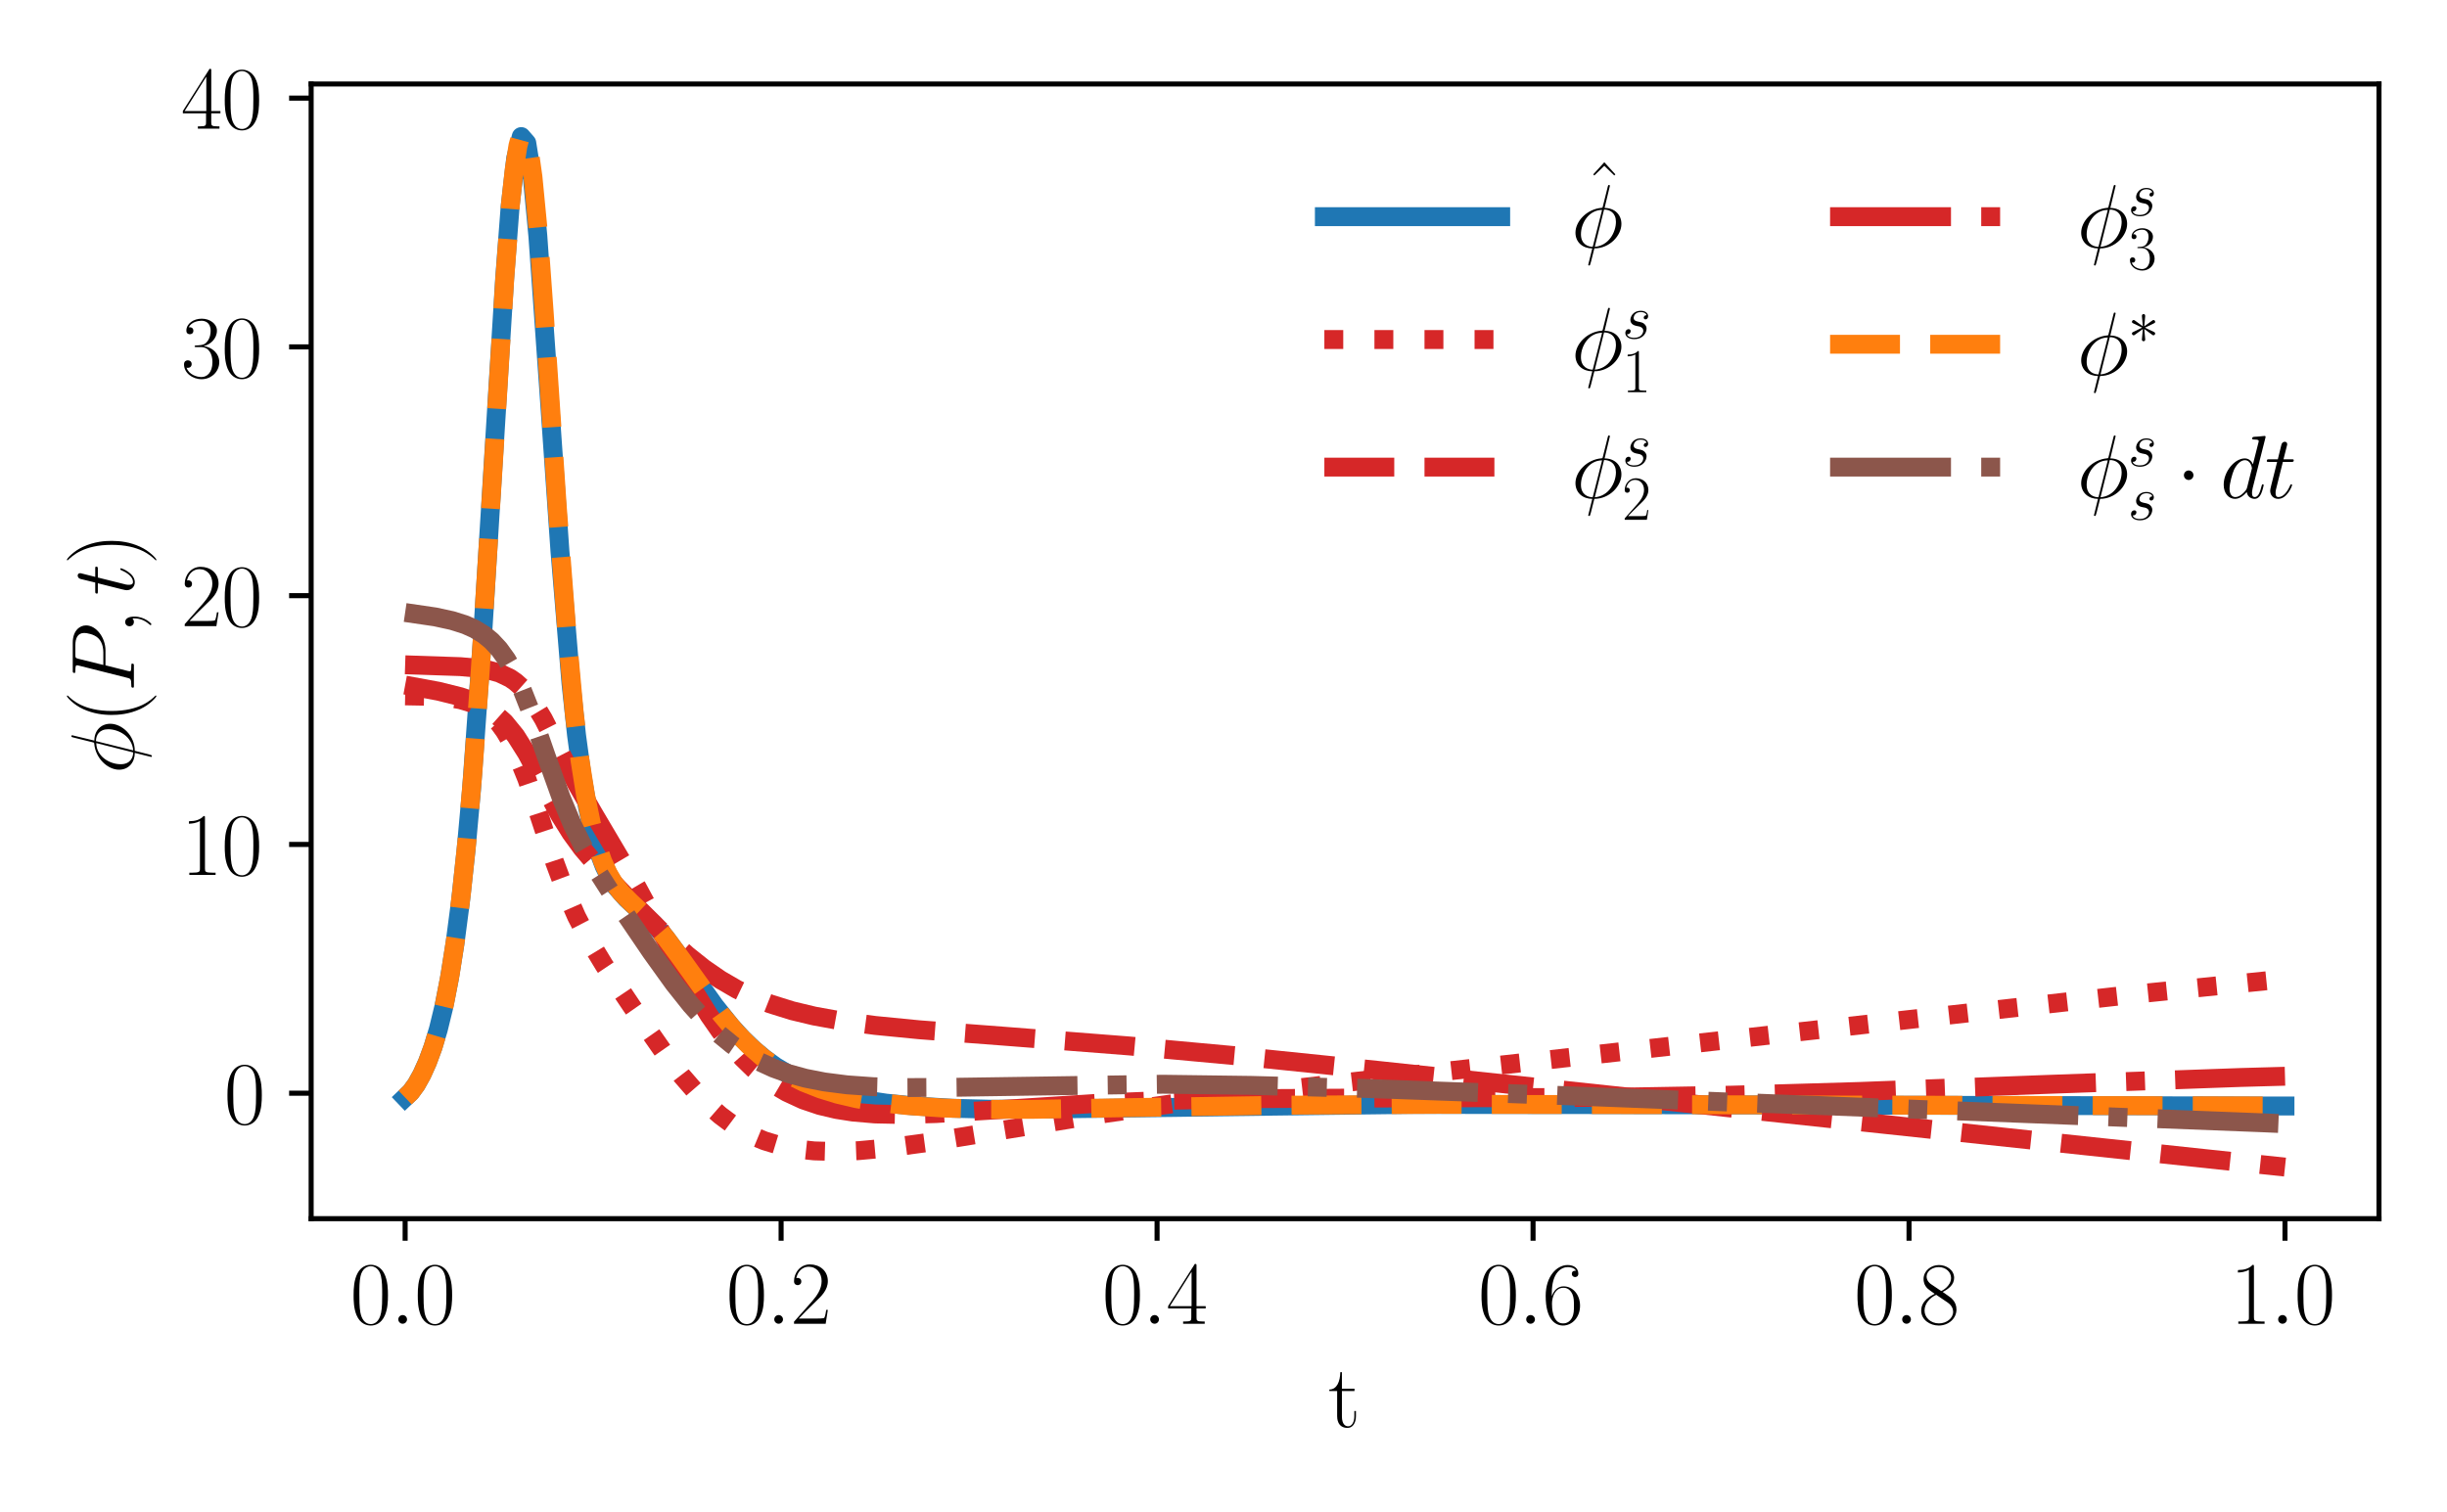 <?xml version="1.0" encoding="utf-8" standalone="no"?>
<!DOCTYPE svg PUBLIC "-//W3C//DTD SVG 1.1//EN"
  "http://www.w3.org/Graphics/SVG/1.1/DTD/svg11.dtd">
<svg xmlns:xlink="http://www.w3.org/1999/xlink" width="388.543pt" height="240.133pt" viewBox="0 0 388.543 240.133" xmlns="http://www.w3.org/2000/svg" version="1.1">
 <defs>
  <style type="text/css">*{stroke-linejoin: round; stroke-linecap: butt}</style>
 </defs>
 <g id="figure_1">
  <g id="patch_1">
   <path d="M 0 240.133 
L 388.543 240.133 
L 388.543 0 
L 0 0 
z
" style="fill: #ffffff"/>
  </g>
  <g id="axes_1">
   <g id="patch_2">
    <path d="M 49.405 193.537 
L 377.743 193.537 
L 377.743 13.341 
L 49.405 13.341 
z
" style="fill: #ffffff"/>
   </g>
   <g id="matplotlib.axis_1">
    <g id="xtick_1">
     <g id="line2d_1">
      <defs>
       <path id="m73ab86e89a" d="M 0 0 
L 0 3.5 
" style="stroke: #000000; stroke-width: 0.8"/>
      </defs>
      <g>
       <use xlink:href="#m73ab86e89a" x="64.329" y="193.537" style="stroke: #000000; stroke-width: 0.8"/>
      </g>
     </g>
     <g id="text_1">
      <!-- $\mathdefault{0.0}$ -->
      <g transform="translate(55.604 210.223) scale(0.14 -0.14)">
       <defs>
        <path id="CMR17-30" d="M 2688 2025 
C 2688 2416 2682 3080 2413 3591 
C 2176 4039 1798 4198 1466 4198 
C 1158 4198 768 4058 525 3597 
C 269 3118 243 2524 243 2025 
C 243 1661 250 1106 448 619 
C 723 -39 1216 -128 1466 -128 
C 1760 -128 2208 -7 2470 600 
C 2662 1042 2688 1559 2688 2025 
z
M 1466 -26 
C 1056 -26 813 325 723 812 
C 653 1188 653 1738 653 2096 
C 653 2588 653 2997 736 3387 
C 858 3929 1216 4096 1466 4096 
C 1728 4096 2067 3923 2189 3400 
C 2272 3036 2278 2607 2278 2096 
C 2278 1680 2278 1169 2202 792 
C 2067 95 1690 -26 1466 -26 
z
" transform="scale(0.016)"/>
        <path id="CMMI12-3a" d="M 1178 307 
C 1178 492 1024 619 870 619 
C 685 619 557 466 557 313 
C 557 128 710 0 864 0 
C 1050 0 1178 153 1178 307 
z
" transform="scale(0.016)"/>
       </defs>
       <use xlink:href="#CMR17-30" transform="scale(0.996)"/>
       <use xlink:href="#CMMI12-3a" transform="translate(45.69 0) scale(0.996)"/>
       <use xlink:href="#CMR17-30" transform="translate(72.788 0) scale(0.996)"/>
      </g>
     </g>
    </g>
    <g id="xtick_2">
     <g id="line2d_2">
      <g>
       <use xlink:href="#m73ab86e89a" x="124.027" y="193.537" style="stroke: #000000; stroke-width: 0.8"/>
      </g>
     </g>
     <g id="text_2">
      <!-- $\mathdefault{0.2}$ -->
      <g transform="translate(115.302 210.223) scale(0.14 -0.14)">
       <defs>
        <path id="CMR17-32" d="M 2669 989 
L 2554 989 
C 2490 536 2438 459 2413 420 
C 2381 369 1920 369 1830 369 
L 602 369 
C 832 619 1280 1072 1824 1597 
C 2214 1967 2669 2402 2669 3035 
C 2669 3790 2067 4224 1395 4224 
C 691 4224 262 3604 262 3030 
C 262 2780 448 2748 525 2748 
C 589 2748 781 2787 781 3010 
C 781 3207 614 3264 525 3264 
C 486 3264 448 3258 422 3245 
C 544 3790 915 4058 1306 4058 
C 1862 4058 2227 3617 2227 3035 
C 2227 2479 1901 2000 1536 1584 
L 262 146 
L 262 0 
L 2515 0 
L 2669 989 
z
" transform="scale(0.016)"/>
       </defs>
       <use xlink:href="#CMR17-30" transform="scale(0.996)"/>
       <use xlink:href="#CMMI12-3a" transform="translate(45.69 0) scale(0.996)"/>
       <use xlink:href="#CMR17-32" transform="translate(72.788 0) scale(0.996)"/>
      </g>
     </g>
    </g>
    <g id="xtick_3">
     <g id="line2d_3">
      <g>
       <use xlink:href="#m73ab86e89a" x="183.725" y="193.537" style="stroke: #000000; stroke-width: 0.8"/>
      </g>
     </g>
     <g id="text_3">
      <!-- $\mathdefault{0.4}$ -->
      <g transform="translate(175 210.223) scale(0.14 -0.14)">
       <defs>
        <path id="CMR17-34" d="M 2150 4122 
C 2150 4256 2144 4256 2029 4256 
L 128 1254 
L 128 1088 
L 1779 1088 
L 1779 457 
C 1779 224 1766 160 1318 160 
L 1197 160 
L 1197 0 
C 1402 0 1747 0 1965 0 
C 2182 0 2528 0 2733 0 
L 2733 160 
L 2611 160 
C 2163 160 2150 224 2150 457 
L 2150 1088 
L 2803 1088 
L 2803 1254 
L 2150 1254 
L 2150 4122 
z
M 1798 3703 
L 1798 1254 
L 256 1254 
L 1798 3703 
z
" transform="scale(0.016)"/>
       </defs>
       <use xlink:href="#CMR17-30" transform="scale(0.996)"/>
       <use xlink:href="#CMMI12-3a" transform="translate(45.69 0) scale(0.996)"/>
       <use xlink:href="#CMR17-34" transform="translate(72.788 0) scale(0.996)"/>
      </g>
     </g>
    </g>
    <g id="xtick_4">
     <g id="line2d_4">
      <g>
       <use xlink:href="#m73ab86e89a" x="243.423" y="193.537" style="stroke: #000000; stroke-width: 0.8"/>
      </g>
     </g>
     <g id="text_4">
      <!-- $\mathdefault{0.6}$ -->
      <g transform="translate(234.697 210.223) scale(0.14 -0.14)">
       <defs>
        <path id="CMR17-36" d="M 678 2176 
C 678 3690 1395 4032 1811 4032 
C 1946 4032 2272 4009 2400 3776 
C 2298 3776 2106 3776 2106 3553 
C 2106 3381 2246 3323 2336 3323 
C 2394 3323 2566 3348 2566 3560 
C 2566 3954 2246 4179 1805 4179 
C 1043 4179 243 3390 243 1984 
C 243 253 966 -128 1478 -128 
C 2099 -128 2688 427 2688 1283 
C 2688 2081 2170 2662 1517 2662 
C 1126 2662 838 2407 678 1960 
L 678 2176 
z
M 1478 25 
C 691 25 691 1200 691 1436 
C 691 1896 909 2560 1504 2560 
C 1613 2560 1926 2560 2138 2120 
C 2253 1870 2253 1609 2253 1289 
C 2253 944 2253 690 2118 434 
C 1978 171 1773 25 1478 25 
z
" transform="scale(0.016)"/>
       </defs>
       <use xlink:href="#CMR17-30" transform="scale(0.996)"/>
       <use xlink:href="#CMMI12-3a" transform="translate(45.69 0) scale(0.996)"/>
       <use xlink:href="#CMR17-36" transform="translate(72.788 0) scale(0.996)"/>
      </g>
     </g>
    </g>
    <g id="xtick_5">
     <g id="line2d_5">
      <g>
       <use xlink:href="#m73ab86e89a" x="303.121" y="193.537" style="stroke: #000000; stroke-width: 0.8"/>
      </g>
     </g>
     <g id="text_5">
      <!-- $\mathdefault{0.8}$ -->
      <g transform="translate(294.395 210.223) scale(0.14 -0.14)">
       <defs>
        <path id="CMR17-38" d="M 1741 2264 
C 2144 2467 2554 2773 2554 3263 
C 2554 3841 1990 4179 1472 4179 
C 890 4179 378 3759 378 3180 
C 378 3021 416 2747 666 2505 
C 730 2442 998 2251 1171 2130 
C 883 1983 211 1634 211 934 
C 211 279 838 -128 1459 -128 
C 2144 -128 2720 362 2720 1010 
C 2720 1590 2330 1857 2074 2029 
L 1741 2264 
z
M 902 2822 
C 851 2854 595 3051 595 3351 
C 595 3739 998 4032 1459 4032 
C 1965 4032 2336 3676 2336 3262 
C 2336 2669 1670 2331 1638 2331 
C 1632 2331 1626 2331 1574 2370 
L 902 2822 
z
M 2080 1519 
C 2176 1449 2483 1240 2483 851 
C 2483 381 2010 25 1472 25 
C 890 25 448 438 448 940 
C 448 1443 838 1862 1280 2060 
L 2080 1519 
z
" transform="scale(0.016)"/>
       </defs>
       <use xlink:href="#CMR17-30" transform="scale(0.996)"/>
       <use xlink:href="#CMMI12-3a" transform="translate(45.69 0) scale(0.996)"/>
       <use xlink:href="#CMR17-38" transform="translate(72.788 0) scale(0.996)"/>
      </g>
     </g>
    </g>
    <g id="xtick_6">
     <g id="line2d_6">
      <g>
       <use xlink:href="#m73ab86e89a" x="362.818" y="193.537" style="stroke: #000000; stroke-width: 0.8"/>
      </g>
     </g>
     <g id="text_6">
      <!-- $\mathdefault{1.0}$ -->
      <g transform="translate(354.093 210.223) scale(0.14 -0.14)">
       <defs>
        <path id="CMR17-31" d="M 1702 4058 
C 1702 4192 1696 4192 1606 4192 
C 1357 3916 979 3827 621 3827 
C 602 3827 570 3827 563 3808 
C 557 3795 557 3782 557 3648 
C 755 3648 1088 3686 1344 3839 
L 1344 461 
C 1344 236 1331 160 781 160 
L 589 160 
L 589 0 
C 896 0 1216 0 1523 0 
C 1830 0 2150 0 2458 0 
L 2458 160 
L 2266 160 
C 1715 160 1702 230 1702 458 
L 1702 4058 
z
" transform="scale(0.016)"/>
       </defs>
       <use xlink:href="#CMR17-31" transform="scale(0.996)"/>
       <use xlink:href="#CMMI12-3a" transform="translate(45.69 0) scale(0.996)"/>
       <use xlink:href="#CMR17-30" transform="translate(72.788 0) scale(0.996)"/>
      </g>
     </g>
    </g>
    <g id="text_7">
     <!-- t -->
     <g transform="translate(210.918 226.621) scale(0.14 -0.14)">
      <defs>
       <path id="CMR17-74" d="M 966 2560 
L 1862 2560 
L 1862 2725 
L 966 2725 
L 966 3904 
L 851 3904 
C 838 3245 614 2668 70 2668 
L 70 2560 
L 627 2560 
L 627 771 
C 627 650 627 -64 1370 -64 
C 1747 -64 1965 306 1965 777 
L 1965 1140 
L 1850 1140 
L 1850 783 
C 1850 344 1677 51 1408 51 
C 1222 51 966 178 966 758 
L 966 2560 
z
" transform="scale(0.016)"/>
      </defs>
      <use xlink:href="#CMR17-74" transform="scale(0.996)"/>
     </g>
    </g>
   </g>
   <g id="matplotlib.axis_2">
    <g id="ytick_1">
     <g id="line2d_7">
      <defs>
       <path id="m5ba70eeb3a" d="M 0 0 
L -3.5 0 
" style="stroke: #000000; stroke-width: 0.8"/>
      </defs>
      <g>
       <use xlink:href="#m5ba70eeb3a" x="49.405" y="173.612" style="stroke: #000000; stroke-width: 0.8"/>
      </g>
     </g>
     <g id="text_8">
      <!-- $\mathdefault{0}$ -->
      <g transform="translate(35.576 178.455) scale(0.14 -0.14)">
       <use xlink:href="#CMR17-30" transform="scale(0.996)"/>
      </g>
     </g>
    </g>
    <g id="ytick_2">
     <g id="line2d_8">
      <g>
       <use xlink:href="#m5ba70eeb3a" x="49.405" y="134.105" style="stroke: #000000; stroke-width: 0.8"/>
      </g>
     </g>
     <g id="text_9">
      <!-- $\mathdefault{10}$ -->
      <g transform="translate(28.748 138.948) scale(0.14 -0.14)">
       <use xlink:href="#CMR17-31" transform="scale(0.996)"/>
       <use xlink:href="#CMR17-30" transform="translate(45.69 0) scale(0.996)"/>
      </g>
     </g>
    </g>
    <g id="ytick_3">
     <g id="line2d_9">
      <g>
       <use xlink:href="#m5ba70eeb3a" x="49.405" y="94.598" style="stroke: #000000; stroke-width: 0.8"/>
      </g>
     </g>
     <g id="text_10">
      <!-- $\mathdefault{20}$ -->
      <g transform="translate(28.748 99.441) scale(0.14 -0.14)">
       <use xlink:href="#CMR17-32" transform="scale(0.996)"/>
       <use xlink:href="#CMR17-30" transform="translate(45.69 0) scale(0.996)"/>
      </g>
     </g>
    </g>
    <g id="ytick_4">
     <g id="line2d_10">
      <g>
       <use xlink:href="#m5ba70eeb3a" x="49.405" y="55.091" style="stroke: #000000; stroke-width: 0.8"/>
      </g>
     </g>
     <g id="text_11">
      <!-- $\mathdefault{30}$ -->
      <g transform="translate(28.748 59.934) scale(0.14 -0.14)">
       <defs>
        <path id="CMR17-33" d="M 1414 2157 
C 1984 2157 2234 1662 2234 1090 
C 2234 320 1824 25 1453 25 
C 1114 25 563 194 390 693 
C 422 680 454 680 486 680 
C 640 680 755 782 755 948 
C 755 1133 614 1216 486 1216 
C 378 1216 211 1165 211 926 
C 211 335 787 -128 1466 -128 
C 2176 -128 2720 430 2720 1085 
C 2720 1707 2208 2157 1600 2227 
C 2086 2328 2554 2756 2554 3329 
C 2554 3820 2048 4179 1472 4179 
C 890 4179 378 3829 378 3329 
C 378 3110 544 3072 627 3072 
C 762 3072 877 3155 877 3321 
C 877 3486 762 3569 627 3569 
C 602 3569 570 3569 544 3557 
C 730 3959 1235 4032 1459 4032 
C 1683 4032 2106 3925 2106 3320 
C 2106 3143 2080 2828 1862 2550 
C 1670 2304 1453 2304 1242 2284 
C 1210 2284 1062 2269 1037 2269 
C 992 2263 966 2257 966 2208 
C 966 2163 973 2157 1101 2157 
L 1414 2157 
z
" transform="scale(0.016)"/>
       </defs>
       <use xlink:href="#CMR17-33" transform="scale(0.996)"/>
       <use xlink:href="#CMR17-30" transform="translate(45.69 0) scale(0.996)"/>
      </g>
     </g>
    </g>
    <g id="ytick_5">
     <g id="line2d_11">
      <g>
       <use xlink:href="#m5ba70eeb3a" x="49.405" y="15.584" style="stroke: #000000; stroke-width: 0.8"/>
      </g>
     </g>
     <g id="text_12">
      <!-- $\mathdefault{40}$ -->
      <g transform="translate(28.748 20.427) scale(0.14 -0.14)">
       <use xlink:href="#CMR17-34" transform="scale(0.996)"/>
       <use xlink:href="#CMR17-30" transform="translate(45.69 0) scale(0.996)"/>
      </g>
     </g>
    </g>
    <g id="text_13">
     <!-- $\phi(P, t)$ -->
     <g transform="translate(21.261 122.907) rotate(-90) scale(0.14 -0.14)">
      <defs>
       <path id="CMMI12-1e" d="M 2752 4390 
C 2752 4448 2707 4448 2688 4448 
C 2630 4448 2624 4435 2598 4326 
L 2253 2939 
C 2234 2856 2227 2849 2221 2843 
C 2214 2830 2170 2824 2157 2824 
C 1107 2734 301 1864 301 1057 
C 301 361 832 -64 1498 -64 
C 1446 -261 1402 -463 1350 -659 
C 1261 -995 1210 -1204 1210 -1229 
C 1210 -1241 1210 -1280 1274 -1280 
C 1293 -1280 1318 -1280 1331 -1254 
C 1344 -1241 1382 -1089 1408 -1008 
L 1645 -64 
C 2739 -64 3571 854 3571 1680 
C 3571 2343 3085 2816 2374 2816 
L 2752 4390 
z
M 2336 2701 
C 2758 2701 3181 2463 3181 1828 
C 3181 1097 2675 128 1677 50 
L 2336 2701 
z
M 1530 50 
C 1216 50 691 220 691 938 
C 691 1761 1274 2676 2195 2676 
L 1530 50 
z
" transform="scale(0.016)"/>
       <path id="CMR17-28" d="M 1958 -1561 
C 1958 -1555 1958 -1542 1939 -1523 
C 1645 -1224 858 -407 858 1581 
C 858 3569 1632 4379 1946 4697 
C 1946 4704 1958 4717 1958 4736 
C 1958 4755 1939 4768 1914 4768 
C 1843 4768 1299 4296 986 3594 
C 666 2887 576 2199 576 1588 
C 576 1128 621 351 1005 -471 
C 1312 -1135 1837 -1600 1914 -1600 
C 1946 -1600 1958 -1587 1958 -1561 
z
" transform="scale(0.016)"/>
       <path id="CMMI12-50" d="M 1894 2023 
L 2970 2023 
C 3853 2023 4736 2673 4736 3401 
C 4736 3898 4314 4352 3507 4352 
L 1530 4352 
C 1408 4352 1350 4352 1350 4231 
C 1350 4167 1408 4167 1504 4167 
C 1894 4167 1894 4116 1894 4046 
C 1894 4034 1894 3995 1869 3899 
L 1005 472 
C 947 249 934 185 486 185 
C 365 185 301 185 301 70 
C 301 0 358 0 397 0 
C 518 0 646 0 768 0 
L 1517 0 
C 1638 0 1773 0 1894 0 
C 1946 0 2016 0 2016 121 
C 2016 185 1958 185 1862 185 
C 1478 185 1472 230 1472 293 
C 1472 325 1478 369 1485 401 
L 1894 2023 
z
M 2355 3930 
C 2413 4167 2438 4167 2688 4167 
L 3322 4167 
C 3802 4167 4198 4013 4198 3535 
C 4198 3369 4115 2827 3821 2534 
C 3712 2419 3405 2176 2822 2176 
L 1920 2176 
L 2355 3930 
z
" transform="scale(0.016)"/>
       <path id="CMMI12-3b" d="M 1248 -31 
C 1248 343 1126 619 864 619 
C 659 619 557 453 557 313 
C 557 172 653 0 870 0 
C 954 0 1024 26 1082 83 
C 1094 96 1101 96 1107 96 
C 1120 96 1120 5 1120 -27 
C 1120 -240 1082 -659 710 -1080 
C 640 -1157 640 -1170 640 -1183 
C 640 -1216 672 -1248 704 -1248 
C 755 -1248 1248 -771 1248 -31 
z
" transform="scale(0.016)"/>
       <path id="CMMI12-74" d="M 1286 2566 
L 1875 2566 
C 1997 2566 2061 2566 2061 2681 
C 2061 2752 2022 2752 1894 2752 
L 1331 2752 
L 1568 3692 
C 1594 3781 1594 3794 1594 3840 
C 1594 3943 1510 4000 1427 4000 
C 1376 4000 1229 3981 1178 3775 
L 928 2752 
L 326 2752 
C 198 2752 141 2752 141 2630 
C 141 2566 186 2566 307 2566 
L 877 2566 
L 454 881 
C 403 658 384 594 384 511 
C 384 211 595 -64 954 -64 
C 1600 -64 1946 868 1946 912 
C 1946 951 1920 970 1882 970 
C 1869 970 1843 970 1830 944 
C 1824 938 1818 931 1773 829 
C 1638 511 1344 64 973 64 
C 781 64 768 224 768 364 
C 768 370 768 492 787 568 
L 1286 2566 
z
" transform="scale(0.016)"/>
       <path id="CMR17-29" d="M 1683 1581 
C 1683 2040 1638 2817 1254 3639 
C 947 4303 422 4768 346 4768 
C 326 4768 301 4761 301 4729 
C 301 4717 307 4710 314 4697 
C 621 4378 1402 3568 1402 1584 
C 1402 -407 627 -1217 314 -1537 
C 307 -1549 301 -1556 301 -1568 
C 301 -1600 326 -1600 346 -1600 
C 416 -1600 960 -1128 1274 -426 
C 1594 281 1683 969 1683 1581 
z
" transform="scale(0.016)"/>
      </defs>
      <use xlink:href="#CMMI12-1e" transform="scale(0.996)"/>
      <use xlink:href="#CMR17-28" transform="translate(57.734 0) scale(0.996)"/>
      <use xlink:href="#CMMI12-50" transform="translate(93.015 0) scale(0.996)"/>
      <use xlink:href="#CMMI12-3b" transform="translate(158.602 0) scale(0.996)"/>
      <use xlink:href="#CMMI12-74" transform="translate(202.303 0) scale(0.996)"/>
      <use xlink:href="#CMR17-29" transform="translate(237.53 0) scale(0.996)"/>
     </g>
    </g>
   </g>
   <g id="line2d_12">
    <path d="M 64.329 174.285 
L 65.207 173.446 
L 66.085 172.247 
L 66.963 170.679 
L 67.841 168.742 
L 68.719 166.383 
L 69.597 163.482 
L 70.475 159.887 
L 71.353 155.433 
L 72.23 149.938 
L 73.108 143.228 
L 73.986 135.152 
L 74.864 125.462 
L 76.62 101.052 
L 78.376 72.597 
L 80.131 44.236 
L 81.009 32.692 
L 81.887 25.113 
L 82.765 21.69 
L 83.643 22.702 
L 84.521 28.204 
L 85.399 37.441 
L 87.155 62.259 
L 88.91 87.533 
L 90.666 108.587 
L 91.544 116.746 
L 92.422 123.211 
L 93.3 128.255 
L 94.178 132.201 
L 95.056 135.254 
L 95.934 137.572 
L 96.812 139.328 
L 97.689 140.683 
L 99.446 142.678 
L 103.835 146.76 
L 105.591 148.787 
L 108.225 152.333 
L 113.492 159.743 
L 116.126 163.033 
L 117.882 164.956 
L 119.638 166.647 
L 121.394 168.117 
L 123.15 169.383 
L 125.783 170.95 
L 128.417 172.183 
L 131.051 173.153 
L 133.684 173.914 
L 137.196 174.667 
L 140.708 175.188 
L 145.097 175.628 
L 151.242 176.002 
L 157.388 176.158 
L 166.167 176.123 
L 224.109 175.392 
L 256.592 175.426 
L 357.551 175.641 
L 362.818 175.644 
L 362.818 175.644 
" clip-path="url(#p64eefea571)" style="fill: none; stroke: #1f77b4; stroke-width: 3; stroke-linecap: square"/>
   </g>
   <g id="line2d_13">
    <path d="M 64.329 174.303 
L 65.207 173.471 
L 66.085 172.278 
L 66.963 170.716 
L 67.841 168.784 
L 68.719 166.431 
L 69.597 163.539 
L 70.475 159.955 
L 71.353 155.516 
L 72.23 150.04 
L 73.108 143.351 
L 73.986 135.297 
L 74.864 125.628 
L 76.62 101.182 
L 78.376 72.398 
L 80.131 43.941 
L 81.009 32.512 
L 81.887 25.073 
L 82.765 21.748 
L 83.643 22.943 
L 84.521 28.854 
L 85.399 38.36 
L 87.155 62.968 
L 88.91 88.413 
L 89.788 99.573 
L 90.666 109.114 
L 91.544 116.971 
L 92.422 123.431 
L 93.3 128.509 
L 94.178 132.465 
L 95.056 135.507 
L 95.934 137.795 
L 96.812 139.51 
L 97.689 140.825 
L 99.446 142.759 
L 103.835 146.781 
L 105.591 148.79 
L 108.225 152.306 
L 114.37 160.815 
L 117.004 163.944 
L 118.76 165.749 
L 120.516 167.326 
L 122.272 168.691 
L 124.905 170.384 
L 127.539 171.718 
L 130.173 172.768 
L 132.807 173.595 
L 136.318 174.421 
L 139.83 174.996 
L 144.219 175.473 
L 150.364 175.877 
L 156.51 176.06 
L 164.411 176.06 
L 181.969 175.749 
L 205.673 175.412 
L 230.255 175.294 
L 266.248 175.374 
L 355.795 175.618 
L 362.818 175.625 
L 362.818 175.625 
" clip-path="url(#p64eefea571)" style="fill: none; stroke: #1f77b4; stroke-width: 2; stroke-linecap: square"/>
   </g>
   <g id="line2d_14">
    <path d="M 64.329 174.3 
L 65.207 173.467 
L 66.085 172.272 
L 66.963 170.708 
L 67.841 168.774 
L 68.719 166.419 
L 69.597 163.522 
L 70.475 159.934 
L 71.353 155.488 
L 72.23 150.003 
L 73.108 143.303 
L 73.986 135.238 
L 74.864 125.557 
L 76.62 101.123 
L 78.376 72.49 
L 80.131 44.073 
L 81.009 32.591 
L 81.887 25.09 
L 82.765 21.723 
L 83.643 22.84 
L 84.521 28.585 
L 85.399 37.985 
L 87.155 62.684 
L 88.91 88.056 
L 89.788 99.237 
L 90.666 108.904 
L 91.544 116.883 
L 92.422 123.344 
L 93.3 128.409 
L 94.178 132.363 
L 95.056 135.412 
L 95.934 137.713 
L 96.812 139.446 
L 97.689 140.776 
L 99.446 142.734 
L 103.835 146.776 
L 105.591 148.789 
L 108.225 152.311 
L 114.37 160.822 
L 117.004 163.95 
L 118.76 165.753 
L 120.516 167.329 
L 122.272 168.692 
L 124.905 170.382 
L 127.539 171.713 
L 130.173 172.759 
L 132.807 173.582 
L 136.318 174.404 
L 139.83 174.976 
L 144.219 175.448 
L 150.364 175.845 
L 156.51 176.024 
L 164.411 176.02 
L 181.969 175.707 
L 205.673 175.371 
L 230.255 175.258 
L 266.248 175.349 
L 352.284 175.611 
L 362.818 175.623 
L 362.818 175.623 
" clip-path="url(#p64eefea571)" style="fill: none; stroke: #1f77b4; stroke-width: 2; stroke-linecap: square"/>
   </g>
   <g id="line2d_15">
    <path d="M 64.329 174.307 
L 65.207 173.477 
L 66.085 172.286 
L 66.963 170.725 
L 67.841 168.793 
L 68.719 166.441 
L 69.597 163.549 
L 70.475 159.965 
L 71.353 155.526 
L 72.23 150.049 
L 73.108 143.359 
L 73.986 135.303 
L 74.864 125.632 
L 76.62 101.18 
L 78.376 72.403 
L 80.131 43.946 
L 81.009 32.513 
L 81.887 25.073 
L 82.765 21.749 
L 83.643 22.951 
L 84.521 28.882 
L 85.399 38.408 
L 87.155 63.01 
L 88.91 88.463 
L 89.788 99.615 
L 90.666 109.138 
L 91.544 116.98 
L 92.422 123.44 
L 93.3 128.519 
L 94.178 132.476 
L 95.056 135.519 
L 95.934 137.807 
L 96.812 139.522 
L 97.689 140.836 
L 99.446 142.769 
L 103.835 146.785 
L 105.591 148.79 
L 108.225 152.296 
L 114.37 160.772 
L 117.004 163.892 
L 118.76 165.691 
L 120.516 167.263 
L 122.272 168.623 
L 124.905 170.306 
L 127.539 171.631 
L 130.173 172.672 
L 132.807 173.492 
L 136.318 174.312 
L 139.83 174.884 
L 144.219 175.352 
L 150.364 175.739 
L 157.388 175.923 
L 166.167 175.889 
L 223.231 175.189 
L 253.08 175.236 
L 362.818 175.618 
L 362.818 175.618 
" clip-path="url(#p64eefea571)" style="fill: none; stroke: #1f77b4; stroke-width: 2; stroke-linecap: square"/>
   </g>
   <g id="line2d_16">
    <path d="M 64.329 174.302 
L 65.207 173.47 
L 66.085 172.277 
L 66.963 170.714 
L 67.841 168.782 
L 68.719 166.429 
L 69.597 163.535 
L 70.475 159.95 
L 71.353 155.509 
L 72.23 150.029 
L 73.108 143.336 
L 73.986 135.278 
L 74.864 125.605 
L 76.62 101.163 
L 78.376 72.424 
L 80.131 43.967 
L 81.009 32.524 
L 81.887 25.074 
L 82.765 21.747 
L 83.643 22.943 
L 84.521 28.864 
L 85.399 38.382 
L 87.155 62.982 
L 88.91 88.411 
L 89.788 99.56 
L 90.666 109.1 
L 91.544 116.963 
L 92.422 123.422 
L 93.3 128.499 
L 94.178 132.454 
L 95.056 135.499 
L 95.934 137.79 
L 96.812 139.508 
L 97.689 140.826 
L 99.446 142.763 
L 103.835 146.784 
L 105.591 148.79 
L 108.225 152.298 
L 114.37 160.78 
L 117.004 163.901 
L 118.76 165.701 
L 120.516 167.273 
L 122.272 168.633 
L 124.905 170.317 
L 127.539 171.641 
L 130.173 172.681 
L 132.807 173.5 
L 136.318 174.318 
L 139.83 174.887 
L 144.219 175.352 
L 150.364 175.734 
L 157.388 175.913 
L 166.167 175.874 
L 221.475 175.174 
L 250.446 175.211 
L 362.818 175.616 
L 362.818 175.616 
" clip-path="url(#p64eefea571)" style="fill: none; stroke: #1f77b4; stroke-width: 2; stroke-linecap: square"/>
   </g>
   <g id="line2d_17">
    <path d="M 64.329 174.292 
L 65.207 173.456 
L 66.085 172.26 
L 66.963 170.695 
L 67.841 168.762 
L 68.719 166.406 
L 69.597 163.511 
L 70.475 159.923 
L 71.353 155.478 
L 72.23 149.994 
L 73.108 143.297 
L 73.986 135.235 
L 74.864 125.558 
L 76.62 101.13 
L 78.376 72.472 
L 80.131 44.036 
L 81.009 32.565 
L 81.887 25.083 
L 82.765 21.733 
L 83.643 22.887 
L 84.521 28.721 
L 85.399 38.191 
L 87.155 62.857 
L 88.91 88.286 
L 89.788 99.458 
L 90.666 109.045 
L 91.544 116.943 
L 92.422 123.404 
L 93.3 128.48 
L 94.178 132.437 
L 95.056 135.484 
L 95.934 137.777 
L 96.812 139.498 
L 97.689 140.818 
L 99.446 142.759 
L 103.835 146.783 
L 105.591 148.79 
L 108.225 152.3 
L 114.37 160.785 
L 117.004 163.907 
L 118.76 165.708 
L 120.516 167.282 
L 122.272 168.642 
L 124.905 170.327 
L 127.539 171.654 
L 130.173 172.696 
L 132.807 173.516 
L 136.318 174.335 
L 139.83 174.906 
L 144.219 175.373 
L 150.364 175.758 
L 156.51 175.929 
L 164.411 175.922 
L 182.847 175.588 
L 205.673 175.273 
L 229.377 175.173 
L 262.737 175.279 
L 344.383 175.596 
L 362.818 175.62 
L 362.818 175.62 
" clip-path="url(#p64eefea571)" style="fill: none; stroke: #1f77b4; stroke-width: 2; stroke-linecap: square"/>
   </g>
   <g id="line2d_18">
    <path d="M 64.329 110.51 
L 68.719 110.589 
L 71.353 110.816 
L 73.108 111.124 
L 74.864 111.649 
L 76.62 112.519 
L 77.498 113.142 
L 78.376 113.927 
L 79.254 114.91 
L 80.131 116.123 
L 81.009 117.595 
L 81.887 119.348 
L 83.643 123.675 
L 85.399 128.831 
L 88.033 136.823 
L 89.788 141.545 
L 91.544 145.552 
L 93.3 148.94 
L 95.934 153.29 
L 100.324 159.834 
L 105.591 167.371 
L 108.225 170.811 
L 110.858 173.847 
L 112.614 175.605 
L 114.37 177.138 
L 116.126 178.448 
L 117.882 179.547 
L 119.638 180.45 
L 121.394 181.177 
L 124.027 181.979 
L 126.661 182.492 
L 129.295 182.774 
L 132.807 182.872 
L 136.318 182.734 
L 140.708 182.332 
L 146.853 181.504 
L 156.51 179.927 
L 174.946 176.903 
L 187.237 175.131 
L 201.283 173.338 
L 220.597 171.125 
L 303.121 161.914 
L 339.993 157.785 
L 361.941 155.545 
L 362.818 155.461 
L 362.818 155.461 
" clip-path="url(#p64eefea571)" style="fill: none; stroke-dasharray: 3,4.95; stroke-dashoffset: 0; stroke: #d62728; stroke-width: 3"/>
   </g>
   <g id="line2d_19">
    <path d="M 64.329 108.799 
L 69.597 109.77 
L 73.108 110.644 
L 74.864 111.244 
L 76.62 112.042 
L 78.376 113.149 
L 80.131 114.709 
L 81.887 116.86 
L 83.643 119.645 
L 86.277 124.612 
L 88.91 129.5 
L 90.666 132.306 
L 92.422 134.717 
L 95.056 137.804 
L 99.446 142.365 
L 105.591 148.479 
L 109.103 151.662 
L 111.736 153.765 
L 114.37 155.582 
L 117.004 157.113 
L 119.638 158.38 
L 122.272 159.42 
L 125.783 160.516 
L 129.295 161.357 
L 133.684 162.15 
L 138.952 162.85 
L 145.975 163.537 
L 159.143 164.536 
L 179.336 166.109 
L 196.016 167.645 
L 218.841 169.992 
L 362.818 185.346 
L 362.818 185.346 
" clip-path="url(#p64eefea571)" style="fill: none; stroke-dasharray: 11.1,4.8; stroke-dashoffset: 0; stroke: #d62728; stroke-width: 3"/>
   </g>
   <g id="line2d_20">
    <path d="M 64.329 105.574 
L 73.108 105.869 
L 75.742 106.105 
L 77.498 106.39 
L 79.254 106.874 
L 81.009 107.708 
L 81.887 108.321 
L 82.765 109.104 
L 83.643 110.078 
L 84.521 111.254 
L 86.277 114.168 
L 88.91 119.35 
L 91.544 124.464 
L 94.178 129.075 
L 101.201 140.957 
L 106.469 150.721 
L 109.981 157.028 
L 112.614 161.276 
L 114.37 163.797 
L 116.126 166.046 
L 117.882 168.021 
L 119.638 169.731 
L 121.394 171.193 
L 123.15 172.428 
L 124.905 173.461 
L 127.539 174.68 
L 130.173 175.57 
L 132.807 176.193 
L 135.44 176.607 
L 138.952 176.908 
L 143.341 176.998 
L 148.609 176.844 
L 156.51 176.357 
L 174.946 175.167 
L 185.481 174.742 
L 197.771 174.484 
L 214.452 174.393 
L 255.714 174.266 
L 275.028 173.922 
L 295.22 173.335 
L 325.068 172.212 
L 355.795 171.114 
L 362.818 170.918 
L 362.818 170.918 
" clip-path="url(#p64eefea571)" style="fill: none; stroke-dasharray: 19.2,4.8,3,4.8; stroke-dashoffset: 0; stroke: #d62728; stroke-width: 3"/>
   </g>
   <g id="line2d_21">
    <path d="M 64.329 174.297 
L 65.225 173.443 
L 66.12 172.211 
L 67.016 170.596 
L 67.911 168.594 
L 68.806 166.146 
L 69.702 163.119 
L 70.597 159.349 
L 71.493 154.66 
L 72.388 148.853 
L 73.284 141.751 
L 74.179 133.183 
L 75.075 122.859 
L 76.269 106.297 
L 78.06 78.072 
L 80.149 44.236 
L 81.045 32.512 
L 81.642 26.973 
L 82.239 23.147 
L 82.537 22.049 
L 82.835 21.547 
L 83.134 21.532 
L 83.432 21.89 
L 83.731 22.621 
L 84.029 23.833 
L 84.626 28.09 
L 85.522 37.348 
L 86.417 49.71 
L 88.507 80.786 
L 89.999 100.201 
L 91.193 113.332 
L 92.089 120.691 
L 92.984 126.321 
L 93.88 130.701 
L 94.775 134.118 
L 95.671 136.735 
L 96.566 138.72 
L 97.461 140.24 
L 98.655 141.785 
L 100.148 143.287 
L 104.028 146.954 
L 105.819 149.072 
L 108.207 152.324 
L 114.475 161.066 
L 116.863 163.914 
L 118.953 166.06 
L 121.042 167.885 
L 123.132 169.417 
L 125.221 170.692 
L 127.609 171.881 
L 130.295 172.942 
L 132.982 173.771 
L 135.967 174.472 
L 139.548 175.072 
L 144.026 175.569 
L 149.697 175.959 
L 155.965 176.165 
L 163.726 176.177 
L 178.651 175.913 
L 204.022 175.516 
L 228.2 175.379 
L 263.422 175.43 
L 362.222 175.635 
L 362.52 175.635 
L 362.52 175.635 
" clip-path="url(#p64eefea571)" style="fill: none; stroke-dasharray: 11.1,4.8; stroke-dashoffset: 0; stroke: #ff7f0e; stroke-width: 3"/>
   </g>
   <g id="line2d_22">
    <path d="M 64.329 97.272 
L 69.105 97.971 
L 71.791 98.555 
L 73.881 99.219 
L 75.373 99.887 
L 76.866 100.809 
L 78.06 101.797 
L 79.254 103.082 
L 80.448 104.735 
L 81.642 106.825 
L 82.835 109.375 
L 84.328 113.159 
L 86.716 120.045 
L 89.104 126.694 
L 90.895 130.995 
L 92.686 134.612 
L 94.775 138.252 
L 97.461 142.442 
L 103.431 151.225 
L 107.013 156.211 
L 109.7 159.584 
L 112.087 162.22 
L 114.177 164.218 
L 116.266 165.927 
L 118.356 167.363 
L 120.445 168.552 
L 122.833 169.647 
L 125.221 170.504 
L 127.907 171.236 
L 130.892 171.82 
L 134.474 172.279 
L 138.653 172.576 
L 144.026 172.72 
L 151.19 172.678 
L 184.62 172.186 
L 198.649 172.369 
L 216.26 172.837 
L 244.318 173.84 
L 358.938 178.294 
L 362.52 178.448 
L 362.52 178.448 
" clip-path="url(#p64eefea571)" style="fill: none; stroke-dasharray: 19.2,4.8,3,4.8; stroke-dashoffset: 0; stroke: #8c564b; stroke-width: 3"/>
   </g>
   <g id="patch_3">
    <path d="M 49.405 193.537 
L 49.405 13.341 
" style="fill: none; stroke: #000000; stroke-width: 0.8; stroke-linejoin: miter; stroke-linecap: square"/>
   </g>
   <g id="patch_4">
    <path d="M 377.743 193.537 
L 377.743 13.341 
" style="fill: none; stroke: #000000; stroke-width: 0.8; stroke-linejoin: miter; stroke-linecap: square"/>
   </g>
   <g id="patch_5">
    <path d="M 49.405 193.537 
L 377.743 193.537 
" style="fill: none; stroke: #000000; stroke-width: 0.8; stroke-linejoin: miter; stroke-linecap: square"/>
   </g>
   <g id="patch_6">
    <path d="M 49.405 13.341 
L 377.743 13.341 
" style="fill: none; stroke: #000000; stroke-width: 0.8; stroke-linejoin: miter; stroke-linecap: square"/>
   </g>
   <g id="legend_1">
    <g id="line2d_23">
     <path d="M 210.286 34.407 
L 224.286 34.407 
L 238.286 34.407 
" style="fill: none; stroke: #1f77b4; stroke-width: 3; stroke-linecap: square"/>
    </g>
    <g id="text_14">
     <!-- $\hat{\phi}$ -->
     <g transform="translate(249.486 39.307) scale(0.14 -0.14)">
      <defs>
       <path id="CMR17-5e" d="M 1466 4421 
L 678 3555 
L 755 3478 
L 1466 4166 
L 2176 3478 
L 2253 3555 
L 1466 4421 
z
" transform="scale(0.016)"/>
      </defs>
      <use xlink:href="#CMR17-5e" transform="translate(14.151 26.297) scale(0.996)"/>
      <use xlink:href="#CMMI12-1e" transform="scale(0.996)"/>
     </g>
    </g>
    <g id="line2d_24">
     <path d="M 210.286 53.919 
L 224.286 53.919 
L 238.286 53.919 
" style="fill: none; stroke-dasharray: 3,4.95; stroke-dashoffset: 0; stroke: #d62728; stroke-width: 3"/>
    </g>
    <g id="text_15">
     <!-- $\phi^s_1$ -->
     <g transform="translate(249.486 58.819) scale(0.14 -0.14)">
      <defs>
       <path id="CMMI12-73" d="M 1459 1280 
C 1568 1261 1741 1223 1779 1216 
C 1862 1192 2150 1090 2150 783 
C 2150 586 1971 70 1229 70 
C 1094 70 614 70 486 436 
C 742 404 870 603 870 745 
C 870 880 781 950 653 950 
C 512 950 326 841 326 552 
C 326 173 710 -64 1222 -64 
C 2195 -64 2483 651 2483 984 
C 2483 1079 2483 1258 2278 1462 
C 2118 1616 1965 1648 1619 1718 
C 1446 1756 1171 1814 1171 2101 
C 1171 2229 1286 2689 1894 2689 
C 2163 2689 2426 2589 2490 2368 
C 2208 2368 2195 2125 2195 2119 
C 2195 1984 2317 1946 2374 1946 
C 2464 1946 2643 2015 2643 2281 
C 2643 2545 2400 2816 1901 2816 
C 1062 2816 838 2160 838 1899 
C 838 1414 1312 1312 1459 1280 
z
" transform="scale(0.016)"/>
      </defs>
      <use xlink:href="#CMMI12-1e" transform="scale(0.996)"/>
      <use xlink:href="#CMMI12-73" transform="translate(57.734 36.154) scale(0.697)"/>
      <use xlink:href="#CMR17-31" transform="translate(57.734 -24.74) scale(0.697)"/>
     </g>
    </g>
    <g id="line2d_25">
     <path d="M 210.286 74.181 
L 224.286 74.181 
L 238.286 74.181 
" style="fill: none; stroke-dasharray: 11.1,4.8; stroke-dashoffset: 0; stroke: #d62728; stroke-width: 3"/>
    </g>
    <g id="text_16">
     <!-- $\phi^s_{2}$ -->
     <g transform="translate(249.486 79.081) scale(0.14 -0.14)">
      <use xlink:href="#CMMI12-1e" transform="scale(0.996)"/>
      <use xlink:href="#CMMI12-73" transform="translate(57.734 36.154) scale(0.697)"/>
      <use xlink:href="#CMR17-32" transform="translate(57.734 -24.74) scale(0.697)"/>
     </g>
    </g>
    <g id="line2d_26">
     <path d="M 290.586 34.407 
L 304.586 34.407 
L 318.586 34.407 
" style="fill: none; stroke-dasharray: 19.2,4.8,3,4.8; stroke-dashoffset: 0; stroke: #d62728; stroke-width: 3"/>
    </g>
    <g id="text_17">
     <!-- $\phi^s_{3}$ -->
     <g transform="translate(329.786 39.307) scale(0.14 -0.14)">
      <use xlink:href="#CMMI12-1e" transform="scale(0.996)"/>
      <use xlink:href="#CMMI12-73" transform="translate(57.734 36.154) scale(0.697)"/>
      <use xlink:href="#CMR17-33" transform="translate(57.734 -24.74) scale(0.697)"/>
     </g>
    </g>
    <g id="line2d_27">
     <path d="M 290.586 54.669 
L 304.586 54.669 
L 318.586 54.669 
" style="fill: none; stroke-dasharray: 11.1,4.8; stroke-dashoffset: 0; stroke: #ff7f0e; stroke-width: 3"/>
    </g>
    <g id="text_18">
     <!-- $\phi^*$ -->
     <g transform="translate(329.786 59.569) scale(0.14 -0.14)">
      <defs>
       <path id="CMSY10-3" d="M 1760 2719 
C 1766 2808 1766 2962 1600 2962 
C 1498 2962 1414 2879 1434 2795 
L 1434 2712 
L 1523 1720 
L 704 2316 
C 646 2348 634 2360 589 2360 
C 499 2360 416 2271 416 2181 
C 416 2079 480 2053 544 2021 
L 1453 1586 
L 570 1158 
C 467 1107 416 1081 416 985 
C 416 889 499 806 589 806 
C 634 806 646 806 806 928 
L 1523 1446 
L 1427 371 
C 1427 236 1542 204 1594 204 
C 1670 204 1766 248 1766 371 
L 1670 1446 
L 2490 851 
C 2547 819 2560 806 2605 806 
C 2694 806 2778 896 2778 985 
C 2778 1081 2720 1113 2643 1152 
C 2259 1343 2246 1343 1741 1580 
L 2624 2008 
C 2726 2060 2778 2085 2778 2181 
C 2778 2277 2694 2360 2605 2360 
C 2560 2360 2547 2360 2387 2239 
L 1670 1720 
L 1760 2719 
z
" transform="scale(0.016)"/>
      </defs>
      <use xlink:href="#CMMI12-1e" transform="scale(0.996)"/>
      <use xlink:href="#CMSY10-3" transform="translate(57.734 36.154) scale(0.697)"/>
     </g>
    </g>
    <g id="line2d_28">
     <path d="M 290.586 74.181 
L 304.586 74.181 
L 318.586 74.181 
" style="fill: none; stroke-dasharray: 19.2,4.8,3,4.8; stroke-dashoffset: 0; stroke: #8c564b; stroke-width: 3"/>
    </g>
    <g id="text_19">
     <!-- $ \phi^s_{s} \cdot dt$ -->
     <g transform="translate(329.786 79.081) scale(0.14 -0.14)">
      <defs>
       <path id="CMSY10-1" d="M 1229 1619 
C 1229 1805 1075 1958 890 1958 
C 704 1958 550 1805 550 1619 
C 550 1433 704 1280 890 1280 
C 1075 1280 1229 1433 1229 1619 
z
" transform="scale(0.016)"/>
       <path id="CMMI12-64" d="M 3219 4257 
C 3226 4282 3238 4320 3238 4352 
C 3238 4416 3174 4416 3162 4416 
C 3155 4416 2842 4388 2810 4380 
C 2701 4373 2605 4358 2490 4358 
C 2330 4345 2285 4339 2285 4224 
C 2285 4160 2336 4160 2426 4160 
C 2739 4160 2746 4103 2746 4040 
C 2746 4002 2733 3952 2726 3933 
L 2336 2395 
C 2266 2561 2093 2816 1760 2816 
C 1037 2816 256 1884 256 939 
C 256 307 627 -64 1062 -64 
C 1414 -64 1715 211 1894 422 
C 1958 45 2259 -64 2451 -64 
C 2643 -64 2797 51 2912 281 
C 3014 498 3104 888 3104 913 
C 3104 945 3078 971 3040 971 
C 2982 971 2976 939 2950 843 
C 2854 466 2733 64 2470 64 
C 2285 64 2272 229 2272 357 
C 2272 382 2272 515 2317 694 
L 3219 4257 
z
M 1926 760 
C 1894 651 1894 639 1805 517 
C 1664 338 1382 64 1082 64 
C 819 64 672 300 672 677 
C 672 1028 870 1743 992 2012 
C 1210 2459 1510 2689 1760 2689 
C 2182 2689 2266 2165 2266 2114 
C 2266 2108 2246 2024 2240 2012 
L 1926 760 
z
" transform="scale(0.016)"/>
      </defs>
      <use xlink:href="#CMMI12-1e" transform="scale(0.996)"/>
      <use xlink:href="#CMMI12-73" transform="translate(57.734 36.154) scale(0.697)"/>
      <use xlink:href="#CMMI12-73" transform="translate(57.734 -24.629) scale(0.697)"/>
      <use xlink:href="#CMSY10-1" transform="translate(112.536 0) scale(0.996)"/>
      <use xlink:href="#CMMI12-64" transform="translate(162.35 0) scale(0.996)"/>
      <use xlink:href="#CMMI12-74" transform="translate(213.039 0) scale(0.996)"/>
     </g>
    </g>
   </g>
  </g>
 </g>
 <defs>
  <clipPath id="p64eefea571">
   <rect x="49.405" y="13.341" width="328.338" height="180.196"/>
  </clipPath>
 </defs>
</svg>
